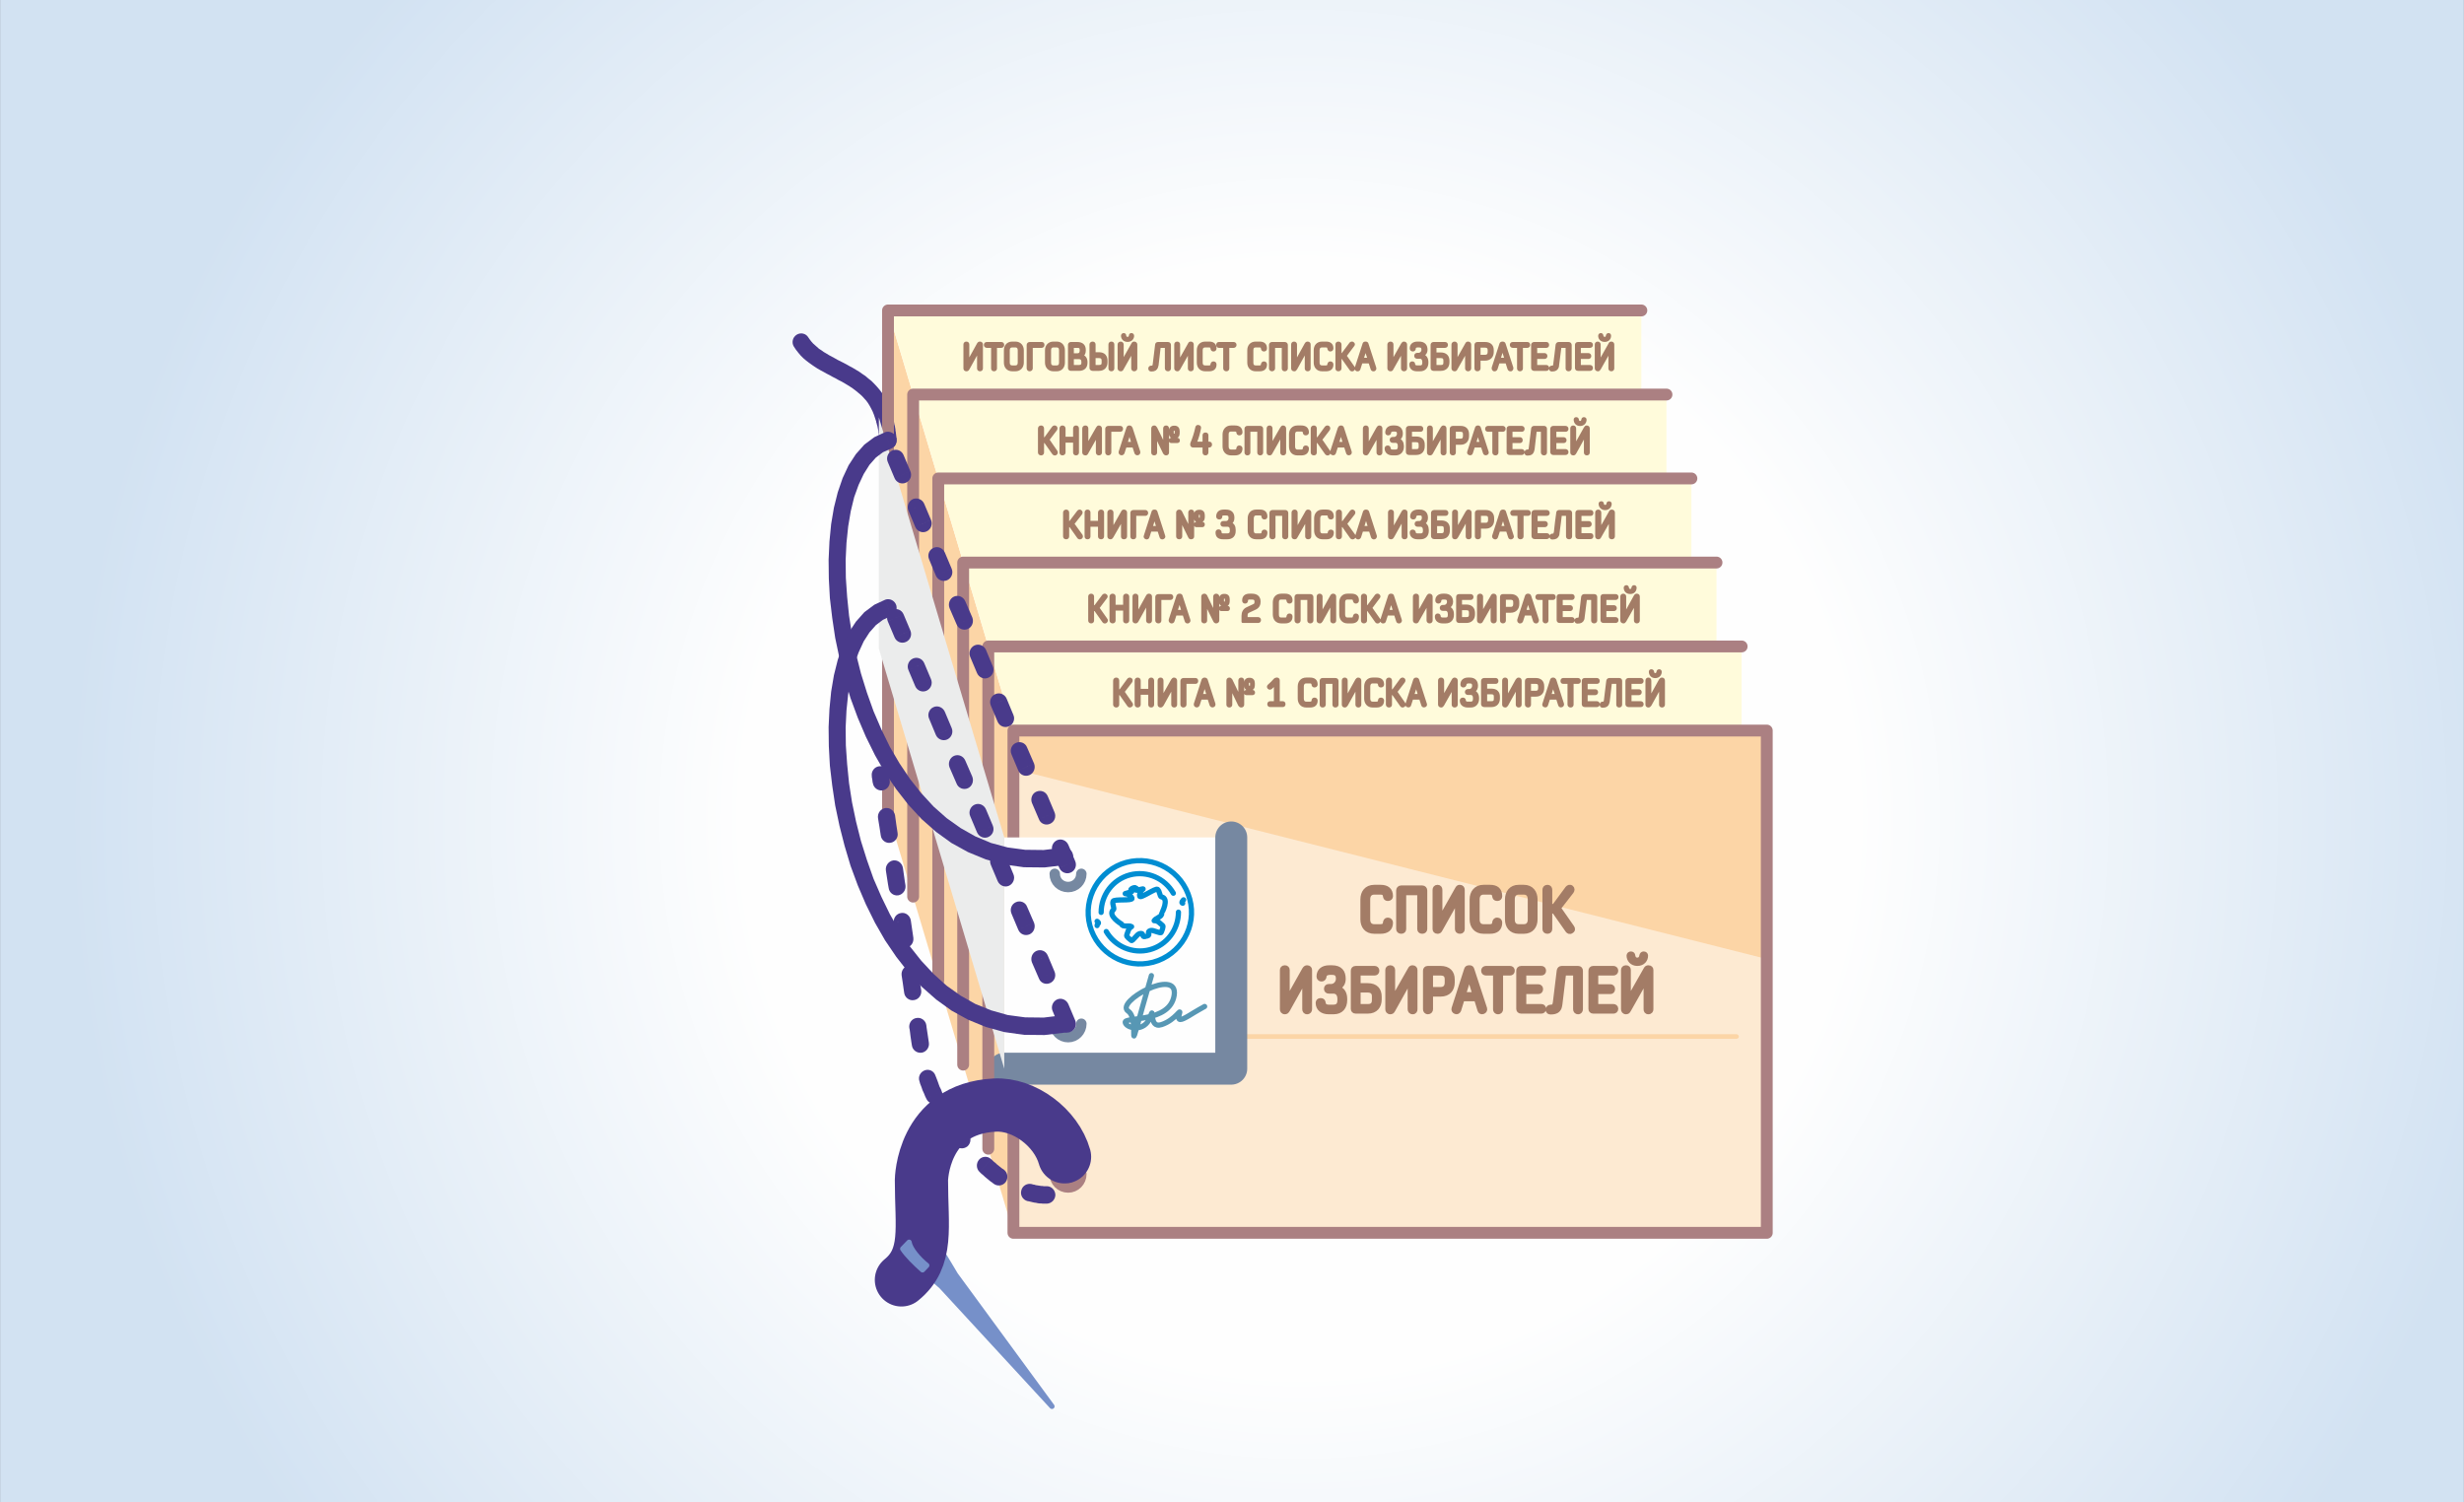 <?xml version="1.0" encoding="UTF-8"?>
<!DOCTYPE svg PUBLIC "-//W3C//DTD SVG 1.0//EN" "http://www.w3.org/TR/2001/REC-SVG-20010904/DTD/svg10.dtd">
<!-- Creator: CorelDRAW X7 -->
<svg xmlns="http://www.w3.org/2000/svg" xml:space="preserve" width="115.711mm" height="70.556mm" version="1.0" style="shape-rendering:geometricPrecision; text-rendering:geometricPrecision; image-rendering:optimizeQuality; fill-rule:evenodd; clip-rule:evenodd"
viewBox="0 0 11571 7056"
 xmlns:xlink="http://www.w3.org/1999/xlink">
 <rect x="0" y="0" width="11571" height="7056" fill="#333333" stroke="none"/>
 <defs>
  <style type="text/css">
   <![CDATA[
    .str6 {stroke:#A37C66;stroke-width:19.08;stroke-linecap:round;stroke-linejoin:round}
    .str7 {stroke:#A37C66;stroke-width:11.6;stroke-linecap:round;stroke-linejoin:round}
    .str4 {stroke:#7688A1;stroke-width:150;stroke-linecap:round;stroke-linejoin:round}
    .str9 {stroke:#493A8B;stroke-width:250;stroke-linecap:round;stroke-linejoin:round}
    .str5 {stroke:#AB8082;stroke-width:49.06;stroke-linecap:round;stroke-linejoin:round}
    .str3 {stroke:#7688A1;stroke-width:49.06;stroke-linecap:round;stroke-linejoin:round}
    .str8 {stroke:#7690C9;stroke-width:24.53;stroke-linecap:round;stroke-linejoin:round}
    .str1 {stroke:#5797B4;stroke-width:24.53;stroke-linecap:round;stroke-linejoin:round}
    .str2 {stroke:#008DD2;stroke-width:24.53;stroke-linecap:round;stroke-linejoin:round}
    .str0 {stroke:#AB8082;stroke-width:55.6;stroke-linecap:round;stroke-linejoin:round}
    .fil4 {fill:none}
    .fil9 {fill:none;fill-rule:nonzero}
    .fil6 {fill:#FEFEFE}
    .fil10 {fill:#EBECEC}
    .fil2 {fill:#FFFBDB}
    .fil3 {fill:#FDEAD2}
    .fil1 {fill:#FCD5A6}
    .fil11 {fill:#7690C9}
    .fil5 {fill:#FCD5A6;fill-rule:nonzero}
    .fil8 {fill:#A37C66;fill-rule:nonzero}
    .fil7 {fill:#493A8B;fill-rule:nonzero}
    .fil0 {fill:url(#id0)}
   ]]>
  </style>
  <radialGradient id="id0" gradientUnits="userSpaceOnUse" cx="6103.05" cy="3845.28" r="5785.57" fx="6103.05" fy="3845.28">
   <stop offset="0" style="stop-color:#FEFEFE"/>
   <stop offset="0.451" style="stop-color:#FEFEFE"/>
   <stop offset="1" style="stop-color:#D2E2F2"/>
  </radialGradient>
 </defs>
 <g id="Layer_x0020_1">
  <g id="_581199356464">
   <path class="fil0" d="M0 0l11571 0 0 7056 -11571 0 0 -7056z"/>
   <path class="fil1" d="M4759 5790l0 -2359 -589 -1973 0 2358 589 1974z"/>
   <path class="fil2" d="M8179 3431l-3420 0 -589 -1973 3538 0 0 395 118 0 0 394 117 0 0 395 118 0 0 394 118 0 0 395z"/>
   <path class="fil3" d="M8297 5790l-3538 0c0,-884 0,-1476 0,-2359l3538 0 0 2359z"/>
   <path class="fil1" d="M4759 3431l3538 0 0 1073 -3538 -893c6,-93 0,-118 0,-180z"/>
   <path class="fil4 str0" d="M8297 5790l-3538 0c0,-884 0,-1476 0,-2359l3538 0 0 2359z"/>
   <g>
    <path class="fil5" d="M4909 4879c-6,0 -12,-5 -12,-11 0,-6 6,-11 12,-11l0 22zm3245 0l-3245 0 0 -22 3245 0 0 22zm0 -22c6,0 12,5 12,11 0,6 -6,11 -12,11l0 -22z"/>
   </g>
   <path class="fil6" d="M4716 3933l1066 0 0 1086 -1066 0 0 -1086z"/>
   <path class="fil4 str1" d="M5407 4582c-140,485 -44,210 -109,167 -65,-43 236,-208 216,-75 -20,132 -236,100 -230,128 6,28 91,47 116,-23 26,-71 -12,55 55,33 67,-22 94,-84 83,-49 -10,35 8,29 44,8 35,-22 75,-44 75,-44"/>
   <path class="fil4 str2" d="M5290 4050c129,-34 262,42 297,172 35,129 -42,262 -172,297 -129,34 -262,-42 -297,-172 -34,-129 43,-262 172,-297zm-119 235c0,-80 53,-154 135,-176 81,-21 164,16 204,86m24 89c0,80 -53,154 -134,176 -82,22 -165,-16 -205,-85m184 23c-21,6 -3,-20 -28,-13 -12,3 -32,36 -38,32 -6,-5 -25,-18 -22,-25 6,-15 7,-31 23,-40 -11,-8 -44,4 -47,-12 0,0 -69,-40 -38,-68 6,-5 -7,-25 -2,-39 4,-12 92,-1 89,-14 -2,-6 -11,-20 -32,-22 -3,0 19,-5 31,-10 3,-1 -6,-9 -4,-10 4,-4 5,-5 11,-7m236 56c0,0 -14,14 -4,16m-402 105c-1,-9 15,-10 0,-20m235 69c21,-6 -8,-19 17,-26 12,-3 46,16 49,9 3,-7 12,-28 7,-32 -13,-10 -22,-24 -40,-23 6,-12 39,-19 35,-34 0,-1 39,-70 -1,-78 -8,-2 -7,-25 -18,-35 -9,-8 -81,45 -84,32 -2,-5 0,-22 16,-34 3,-2 -19,4 -32,6 -2,0 1,-11 -1,-11 -6,-1 -7,-2 -13,0"/>
   <path class="fil4 str3" d="M4953 4808c0,35 28,63 63,63 34,0 62,-28 62,-63"/>
   <path class="fil4 str3" d="M4953 4104c0,35 28,62 63,62 34,0 62,-27 62,-62"/>
   <path class="fil4 str4" d="M4716 5019l1066 0 0 -1086"/>
   <path class="fil4 str5" d="M4953 5514c0,35 28,63 63,63 34,0 62,-28 62,-63"/>
   <g>
    <path class="fil7" d="M4210 2067c1,23 -16,42 -38,42 -22,1 -41,-16 -42,-39l80 -3zm-106 -119l75 -29 0 0 3 8 3 7 2 7 2 7 2 7 2 7 2 7 1 7 2 6 1 6 1 6 2 6 1 6 1 6 1 5 0 5 1 5 1 4 0 5 1 4 0 4 1 3 0 4 0 3 1 3 0 2 0 2 0 2 0 1 0 2 0 1 0 0 -80 3 0 0 0 0 0 -1 0 -1 0 -1 0 -2 0 -1 -1 -3 0 -2 0 -3 0 -3 -1 -3 0 -3 -1 -4 0 -4 -1 -4 -1 -4 0 -5 -1 -5 -1 -5 -1 -5 -1 -5 -1 -5 -2 -6 -1 -5 -2 -6 -1 -6 -2 -6 -2 -6 -2 -6 -2 -6 -2 -6 0 0zm0 0c-8,-22 3,-45 24,-53 21,-8 44,3 51,24l-75 29zm-376 -320l68 -43 7 10 7 9 8 9 9 8 9 8 10 9 11 7 11 8 12 7 13 8 13 7 13 7 14 8 14 7 14 7 15 8 14 8 15 8 15 9 15 9 14 10 15 10 14 12 14 11 13 13 13 14 12 14 12 16 11 17 10 18 9 18 7 20 -75 29 -6 -15 -7 -14 -7 -13 -8 -13 -8 -11 -10 -11 -9 -10 -11 -10 -11 -9 -11 -9 -12 -9 -12 -8 -13 -8 -13 -8 -14 -8 -14 -7 -14 -8 -14 -7 -14 -8 -14 -7 -14 -8 -15 -8 -14 -8 -14 -9 -13 -9 -14 -10 -13 -10 -13 -11 -12 -12 -11 -13 -11 -14 -10 -15zm0 0c-12,-19 -6,-44 13,-56 19,-12 44,-6 55,13l-68 43z"/>
   </g>
   <path class="fil8 str6" d="M6454 4350c-21,0 -29,-14 -29,-32l0 -94c0,-18 8,-32 29,-32l29 0c13,0 20,5 21,17 1,7 4,13 13,13 10,0 15,-6 15,-13 0,-31 -19,-44 -49,-44l-29 0c-38,0 -56,27 -56,59l0 94c0,32 18,58 56,58l29 0c30,0 49,-13 49,-43 0,-7 -5,-14 -15,-14 -9,0 -12,7 -13,14 -1,12 -8,17 -21,17l-29 0zm211 -155l0 168c0,7 4,13 14,13 9,0 14,-6 14,-13l0 -181c0,-7 -5,-14 -14,-14l-99 0c-9,0 -14,7 -14,14l0 181c0,7 5,13 14,13 10,0 14,-6 14,-13l0 -168 71 0zm177 168c0,7 4,13 14,13 10,0 13,-6 13,-13l0 -184c0,-7 -4,-14 -14,-14 -5,0 -9,2 -13,10l-79 140 0 0c1,-5 1,-12 1,-20l0 -116c0,-7 -4,-14 -13,-14 -10,0 -14,7 -14,14l0 184c0,7 4,13 14,13 6,0 10,-2 14,-10l78 -139 1 0c-1,5 -2,12 -2,20l0 116zm125 -13c-20,0 -28,-14 -28,-32l0 -94c0,-18 8,-32 28,-32l30 0c12,0 19,5 20,17 1,7 4,13 14,13 10,0 14,-6 14,-13 0,-31 -18,-44 -48,-44l-30 0c-37,0 -56,27 -56,59l0 94c0,32 19,58 56,58l30 0c30,0 48,-13 48,-43 0,-7 -4,-14 -14,-14 -10,0 -13,7 -14,14 -1,12 -8,17 -20,17l-30 0zm137 -126c0,-18 8,-32 28,-32l24 0c20,0 28,14 28,32l0 94c0,18 -8,32 -28,32l-24 0c-20,0 -28,-14 -28,-32l0 -94zm107 0c0,-32 -18,-59 -55,-59l-24 0c-37,0 -55,27 -55,59l0 94c0,32 18,58 55,58l24 0c37,0 55,-26 55,-58l0 -94zm173 131l-63 -90 60 -77c5,-7 5,-15 -1,-20 -7,-6 -15,-3 -20,3l-62 84 -18 0 0 -76c0,-7 -4,-14 -13,-14 -10,0 -14,7 -14,14l0 184c0,7 4,13 14,13 9,0 13,-6 13,-13l0 -82 18 0 63 90c4,5 11,9 19,3 9,-5 8,-13 4,-19zm-1259 385c0,7 4,14 13,14 10,0 14,-7 14,-14l0 -184c0,-7 -4,-13 -14,-13 -5,0 -9,2 -14,10l-78 139 0 0c0,-5 1,-12 1,-20l0 -116c0,-7 -4,-13 -13,-13 -10,0 -14,6 -14,13l0 184c0,7 4,14 14,14 6,0 9,-2 14,-10l78 -140 0 0c0,6 -1,13 -1,21l0 115zm158 -143c0,17 -13,34 -33,34l-10 0c-7,0 -13,4 -13,13 0,9 6,13 13,13l21 0c21,0 29,16 29,34l0 6c0,19 -7,31 -29,31l-22 0c-11,0 -22,-5 -23,-18 -1,-7 -4,-13 -14,-13 -10,0 -14,6 -14,13 0,28 21,44 51,44l24 0c36,0 54,-24 54,-57l0 -6c0,-25 -11,-46 -34,-51 20,-9 27,-25 27,-43 0,-33 -16,-54 -55,-54l-13 0c-30,0 -50,15 -50,43 0,7 4,14 14,14 10,0 13,-7 14,-14 0,-11 12,-17 25,-17l10 0c20,0 28,8 28,28zm140 30l-43 0 0 -55 75 0c7,0 13,-4 13,-13 0,-9 -6,-13 -13,-13l-88 0c-10,0 -14,6 -14,13l0 179c0,7 4,13 14,13l56 0c38,0 56,-25 56,-57l0 -13c0,-33 -18,-54 -56,-54zm29 70c0,18 -8,28 -28,28l-44 0 0 -73 43 0c20,0 29,10 29,27l0 18zm168 43c0,7 4,14 14,14 10,0 13,-7 13,-14l0 -184c0,-7 -4,-13 -14,-13 -5,0 -9,2 -13,10l-79 139 0 0c0,-5 1,-12 1,-20l0 -116c0,-7 -4,-13 -13,-13 -10,0 -14,6 -14,13l0 184c0,7 4,14 14,14 6,0 10,-2 14,-10l78 -140 1 0c-1,6 -2,13 -2,21l0 115zm100 -95l0 -73 45 0c21,0 29,10 29,28l0 14c0,18 -8,31 -29,31l-45 0zm45 26c38,0 57,-24 57,-57l0 -14c0,-33 -19,-54 -57,-54l-60 0c-9,0 -13,6 -13,13l0 181c0,7 4,14 14,14 9,0 14,-7 14,-14l0 -69 45 0zm167 22l16 52c2,7 9,11 17,8 8,-3 11,-10 9,-17l-60 -183c-2,-7 -5,-10 -13,-10l-2 0c-8,0 -12,3 -14,10l-59 183c-2,7 1,14 9,17 7,3 14,-1 17,-8l16 -52 64 0zm-37 -88c2,-7 3,-10 5,-17l0 0c1,7 2,10 4,17l20 64 -49 0 20 -64zm140 149c10,0 14,-7 14,-14l0 -168 42 0c7,0 13,-4 13,-13 0,-9 -6,-13 -13,-13l-113 0c-6,0 -13,4 -13,13 0,9 7,13 13,13l43 0 0 168c0,7 4,14 14,14zm203 -3c7,0 13,-4 13,-13 0,-9 -6,-13 -13,-13l-80 0 0 -66 66 0c7,0 13,-4 13,-14 0,-8 -6,-13 -13,-13l-66 0 0 -60 80 0c7,0 13,-4 13,-13 0,-9 -6,-13 -13,-13l-94 0c-10,0 -14,6 -14,13l0 179c0,7 4,13 14,13l94 0zm90 -37c2,-17 17,-142 17,-142l52 0 0 168c0,7 4,14 14,14 9,0 13,-7 13,-14l0 -181c0,-7 -4,-13 -13,-13l-77 0c-8,0 -13,5 -14,13 -1,9 -17,137 -18,148 -1,7 -2,11 -4,14 -3,6 -8,7 -16,7 -7,0 -14,5 -14,14 0,10 7,13 14,13 25,0 36,-8 42,-22 2,-6 3,-11 4,-19zm249 37c6,0 13,-4 13,-13 0,-9 -7,-13 -13,-13l-81 0 0 -66 67 0c6,0 12,-4 12,-14 0,-8 -6,-13 -12,-13l-67 0 0 -60 81 0c6,0 13,-4 13,-13 0,-9 -7,-13 -13,-13l-95 0c-9,0 -13,6 -13,13l0 179c0,7 4,13 13,13l95 0zm112 -224c27,0 41,-19 41,-39 0,-6 -5,-10 -11,-10 -6,0 -10,4 -11,10 -1,11 -8,19 -19,19 -11,0 -18,-8 -19,-19 0,-6 -5,-10 -11,-10 -6,0 -11,4 -11,10 0,20 15,39 41,39zm39 213c0,7 3,14 13,14 10,0 14,-7 14,-14l0 -184c0,-7 -4,-13 -14,-13 -6,0 -10,2 -14,10l-79 139 0 0c1,-5 1,-12 1,-20l0 -116c0,-7 -3,-13 -13,-13 -10,0 -14,6 -14,13l0 184c0,7 4,14 14,14 6,0 10,-2 14,-10l79 -140 0 0c-1,6 -1,13 -1,21l0 115z"/>
   <path class="fil8 str7" d="M5313 3304l-38 -55 36 -47c3,-4 3,-9 0,-12 -5,-4 -10,-2 -13,2l-37 51 -11 0 0 -46c0,-5 -2,-9 -8,-9 -6,0 -9,4 -9,9l0 112c0,4 3,8 9,8 6,0 8,-4 8,-8l0 -50 11 0 38 54c3,4 7,6 12,2 5,-3 5,-8 2,-11zm101 -107c0,-5 -2,-9 -8,-9 -6,0 -8,4 -8,9l0 44 -47 0 0 -44c0,-5 -2,-9 -9,-9 -5,0 -8,4 -8,9l0 112c0,4 3,8 8,8 6,0 9,-4 9,-8l0 -52 47 0 0 52c0,4 2,8 8,8 6,0 8,-4 8,-8l0 -112zm92 112c0,4 2,8 8,8 6,0 8,-4 8,-8l0 -112c0,-5 -3,-9 -9,-9 -3,0 -5,2 -8,6l-48 85 0 0c1,-3 1,-7 1,-12l0 -70c0,-5 -2,-9 -8,-9 -6,0 -8,4 -8,9l0 112c0,4 2,8 8,8 4,0 6,-2 9,-6l47 -85 0 0c0,3 0,7 0,12l0 71zm52 -119c-6,0 -9,4 -9,8l0 111c0,4 3,8 8,8 6,0 9,-4 9,-8l0 -103 48 0c4,0 7,-2 7,-8 0,-5 -3,-8 -7,-8l-56 0zm118 90l10 31c2,4 6,7 11,5 4,-1 6,-6 5,-10l-36 -112c-1,-3 -4,-6 -9,-6l0 0c-5,0 -8,3 -9,6l-36 112c-1,4 1,9 5,10 5,2 9,-1 11,-5l10 -31 38 0zm-22 -54c1,-4 2,-6 3,-10l0 0c1,4 1,6 3,10l12 39 -30 0 12 -39zm167 38c0,5 1,10 1,13l0 0 -40 -83c-3,-4 -5,-6 -9,-6 -6,0 -8,4 -8,9l0 112c0,4 2,8 8,8 6,0 8,-4 8,-8l0 -68c0,-5 -1,-10 -1,-13l0 0 40 83c3,4 5,6 9,6 6,0 8,-4 8,-8l0 -112c0,-5 -2,-9 -8,-9 -6,0 -8,4 -8,9l0 67zm45 -38c-5,0 -7,-3 -7,-8l0 -9c0,-5 2,-8 7,-8l3 0c5,0 7,3 7,8l0 9c0,5 -2,8 -7,8l-3 0zm3 12c12,0 18,-8 18,-19l0 -11c0,-11 -6,-19 -18,-19l-3 0c-12,0 -18,8 -18,19l0 11c0,11 6,19 18,19l3 0zm12 21c4,0 7,-2 7,-6 0,-5 -3,-7 -7,-7l-27 0c-4,0 -7,2 -7,7 0,4 3,6 7,6l27 0zm113 -71c-3,0 -5,2 -7,3 -8,10 -18,19 -29,29 -3,3 -4,7 0,11 4,4 8,2 11,0 7,-6 13,-12 19,-19l0 87 -23 0c-4,0 -8,2 -8,8 0,6 4,8 8,8l58 0c5,0 8,-2 8,-8 0,-6 -3,-8 -8,-8l-19 0 0 -102c0,-5 -1,-9 -7,-9l-3 0zm140 113c-12,0 -17,-9 -17,-20l0 -57c0,-11 5,-20 17,-20l18 0c8,0 12,4 13,11 0,4 2,8 8,8 6,0 9,-4 9,-8 0,-19 -11,-27 -30,-27l-18 0c-22,0 -34,16 -34,36l0 57c0,20 12,36 34,36l18 0c19,0 30,-8 30,-27 0,-4 -3,-8 -9,-8 -6,0 -8,4 -8,8 -1,8 -5,11 -13,11l-18 0zm129 -95l0 103c0,4 2,8 8,8 6,0 9,-4 9,-8l0 -111c0,-4 -3,-8 -9,-8l-60 0c-6,0 -8,4 -8,8l0 111c0,4 2,8 8,8 6,0 9,-4 9,-8l0 -103 43 0zm108 103c0,4 2,8 8,8 6,0 8,-4 8,-8l0 -112c0,-5 -2,-9 -9,-9 -3,0 -5,2 -8,6l-47 85 -1 0c1,-3 1,-7 1,-12l0 -70c0,-5 -2,-9 -8,-9 -6,0 -8,4 -8,9l0 112c0,4 2,8 8,8 4,0 6,-2 9,-6l47 -85 0 0c0,3 0,7 0,12l0 71zm75 -8c-12,0 -17,-9 -17,-20l0 -57c0,-11 5,-20 17,-20l18 0c8,0 12,4 13,11 0,4 2,8 8,8 6,0 9,-4 9,-8 0,-19 -11,-27 -30,-27l-18 0c-22,0 -34,16 -34,36l0 57c0,20 12,36 34,36l18 0c19,0 30,-8 30,-27 0,-4 -3,-8 -9,-8 -6,0 -8,4 -8,8 -1,8 -5,11 -13,11l-18 0zm148 3l-38 -55 36 -47c3,-4 3,-9 0,-12 -4,-4 -10,-2 -13,2l-37 51 -11 0 0 -46c0,-5 -2,-9 -8,-9 -6,0 -9,4 -9,9l0 112c0,4 3,8 9,8 6,0 8,-4 8,-8l0 -50 11 0 38 54c3,4 7,6 12,2 5,-3 5,-8 2,-11zm76 -24l10 31c1,4 5,7 10,5 5,-1 7,-6 5,-10l-36 -112c-1,-3 -3,-6 -8,-6l-1 0c-5,0 -7,3 -8,6l-36 112c-2,4 0,9 5,10 5,2 9,-1 10,-5l10 -31 39 0zm-22 -54c1,-4 1,-6 2,-10l0 0c1,4 2,6 3,10l12 39 -30 0 13 -39zm175 83c0,4 2,8 8,8 6,0 9,-4 9,-8l0 -112c0,-5 -3,-9 -9,-9 -3,0 -6,2 -8,6l-48 85 0 0c0,-3 1,-7 1,-12l0 -70c0,-5 -3,-9 -8,-9 -7,0 -9,4 -9,9l0 112c0,4 3,8 9,8 3,0 5,-2 8,-6l48 -85 0 0c-1,3 -1,7 -1,12l0 71zm96 -88c0,11 -8,21 -20,21l-6 0c-4,0 -8,3 -8,8 0,5 4,8 8,8l13 0c12,0 17,9 17,20l0 4c0,11 -4,19 -17,19l-14 0c-7,0 -13,-3 -14,-11 0,-4 -2,-8 -8,-8 -6,0 -9,4 -9,8 0,17 13,27 31,27l15 0c21,0 33,-15 33,-35l0 -4c0,-15 -7,-27 -21,-31 12,-5 16,-15 16,-26 0,-19 -9,-33 -33,-33l-8 0c-18,0 -30,9 -30,27 0,4 2,8 8,8 6,0 8,-4 9,-8 0,-7 7,-11 15,-11l6 0c12,0 17,5 17,17zm85 19l-26 0 0 -34 46 0c4,0 7,-2 7,-8 0,-5 -3,-8 -7,-8l-54 0c-6,0 -9,4 -9,8l0 109c0,4 3,8 9,8l34 0c23,0 34,-15 34,-35l0 -8c0,-20 -11,-32 -34,-32zm17 42c0,11 -4,17 -17,17l-26 0 0 -44 26 0c12,0 17,6 17,16l0 11zm103 27c0,4 2,8 8,8 6,0 8,-4 8,-8l0 -112c0,-5 -2,-9 -8,-9 -4,0 -6,2 -9,6l-47 85 0 0c0,-3 0,-7 0,-12l0 -70c0,-5 -2,-9 -8,-9 -6,0 -8,4 -8,9l0 112c0,4 2,8 9,8 3,0 5,-2 8,-6l47 -85 1 0c-1,3 -1,7 -1,12l0 71zm60 -59l0 -44 28 0c12,0 17,6 17,17l0 9c0,11 -5,18 -17,18l-28 0zm28 16c23,0 34,-15 34,-34l0 -9c0,-20 -11,-33 -34,-33l-36 0c-6,0 -9,4 -9,8l0 111c0,4 3,8 9,8 6,0 8,-4 8,-8l0 -43 28 0zm101 14l10 31c1,4 6,7 10,5 5,-1 7,-6 6,-10l-36 -112c-2,-3 -4,-6 -9,-6l-1 0c-5,0 -7,3 -8,6l-36 112c-2,4 0,9 5,10 5,2 9,-1 10,-5l10 -31 39 0zm-22 -54c1,-4 2,-6 3,-10l0 0c1,4 1,6 2,10l13 39 -30 0 12 -39zm85 91c6,0 8,-4 8,-8l0 -103 26 0c4,0 8,-2 8,-8 0,-5 -4,-8 -8,-8l-69 0c-4,0 -7,3 -7,8 0,6 3,8 7,8l26 0 0 103c0,4 3,8 9,8zm123 -2c4,0 8,-2 8,-8 0,-5 -4,-8 -8,-8l-49 0 0 -40 41 0c4,0 8,-3 8,-8 0,-6 -4,-8 -8,-8l-41 0 0 -37 49 0c4,0 8,-2 8,-8 0,-5 -4,-8 -8,-8l-57 0c-6,0 -8,4 -8,8l0 109c0,4 2,8 8,8l57 0zm55 -23c1,-10 10,-86 10,-86l32 0 0 103c0,4 2,8 8,8 6,0 8,-4 8,-8l0 -111c0,-4 -2,-8 -8,-8l-46 0c-6,0 -8,4 -9,8 -1,6 -10,83 -11,90 -1,4 -1,7 -2,9 -2,3 -5,4 -10,4 -4,0 -8,3 -8,9 0,6 4,8 8,8 15,0 22,-5 25,-14 2,-4 2,-7 3,-12zm151 23c4,0 8,-2 8,-8 0,-5 -4,-8 -8,-8l-49 0 0 -40 40 0c4,0 8,-3 8,-8 0,-6 -4,-8 -8,-8l-40 0 0 -37 49 0c4,0 8,-2 8,-8 0,-5 -4,-8 -8,-8l-57 0c-6,0 -9,4 -9,8l0 109c0,4 3,8 9,8l57 0zm68 -136c17,0 25,-12 25,-24 0,-4 -3,-6 -6,-6 -4,0 -7,2 -7,6 -1,7 -5,12 -12,12 -6,0 -11,-5 -11,-12 -1,-4 -3,-6 -7,-6 -4,0 -6,2 -6,6 0,12 8,24 24,24zm24 130c0,4 2,8 8,8 6,0 8,-4 8,-8l0 -112c0,-5 -2,-9 -8,-9 -4,0 -6,2 -9,6l-47 85 -1 0c1,-3 1,-7 1,-12l0 -70c0,-5 -2,-9 -8,-9 -6,0 -8,4 -8,9l0 112c0,4 2,8 8,8 4,0 6,-2 9,-6l47 -85 0 0c0,3 0,7 0,12l0 71z"/>
   <path class="fil8 str7" d="M5195 2909l-38 -54 36 -48c4,-4 4,-8 0,-11 -4,-4 -9,-2 -12,1l-38 51 -11 0 0 -46c0,-4 -2,-8 -8,-8 -6,0 -8,4 -8,8l0 112c0,4 2,8 8,8 6,0 8,-4 8,-8l0 -50 11 0 39 55c2,3 6,5 11,2 5,-4 5,-9 2,-12zm102 -107c0,-4 -3,-8 -9,-8 -5,0 -8,4 -8,8l0 44 -47 0 0 -44c0,-4 -2,-8 -8,-8 -6,0 -9,4 -9,8l0 112c0,4 3,8 9,8 6,0 8,-4 8,-8l0 -52 47 0 0 52c0,4 2,8 8,8 6,0 9,-4 9,-8l0 -112zm91 112c0,4 2,8 8,8 6,0 8,-4 8,-8l0 -112c0,-4 -2,-8 -8,-8 -4,0 -6,1 -9,6l-47 85 0 0c0,-4 0,-8 0,-13l0 -70c0,-4 -2,-8 -8,-8 -6,0 -8,4 -8,8l0 112c0,4 2,8 8,8 4,0 6,-1 9,-6l47 -85 1 0c-1,3 -1,8 -1,12l0 71zm53 -118c-7,0 -10,3 -10,8l0 110c0,4 3,8 9,8 6,0 8,-4 8,-8l0 -102 48 0c4,0 8,-3 8,-8 0,-6 -4,-8 -7,-8l-56 0zm118 89l10 31c1,5 5,7 10,6 5,-2 7,-6 5,-11l-36 -111c-1,-4 -3,-6 -8,-6l-1 0c-5,0 -7,2 -9,6l-36 111c-1,5 1,9 6,11 4,1 9,-1 10,-6l10 -31 39 0zm-23 -54c2,-4 2,-6 3,-10l0 0c1,4 2,6 3,10l12 39 -30 0 12 -39zm167 39c0,4 1,9 1,13l0 0 -40 -83c-2,-4 -5,-6 -8,-6 -7,0 -9,4 -9,8l0 112c0,4 2,8 8,8 6,0 8,-4 8,-8l0 -68c0,-5 0,-10 -1,-13l0 0 41 83c2,4 5,6 8,6 6,0 9,-4 9,-8l0 -112c0,-4 -3,-8 -9,-8 -5,0 -8,4 -8,8l0 68zm45 -39c-5,0 -6,-3 -6,-8l0 -9c0,-5 1,-8 6,-8l3 0c5,0 7,3 7,8l0 9c0,5 -2,8 -7,8l-3 0zm3 12c13,0 18,-8 18,-19l0 -10c0,-11 -5,-19 -18,-19l-3 0c-12,0 -18,8 -18,19l0 10c0,11 6,19 18,19l3 0zm13 21c3,0 6,-1 6,-6 0,-5 -3,-7 -6,-7l-28 0c-4,0 -6,2 -6,7 0,5 2,6 6,6l28 0zm89 26c0,-8 3,-14 9,-17l32 -15c16,-7 20,-20 20,-32l0 0c0,-21 -12,-32 -35,-32l-11 0c-18,0 -29,8 -29,26 0,5 2,9 8,9 6,0 8,-4 8,-9 0,-7 5,-10 13,-10l11 0c13,0 18,5 18,16l0 0c0,9 -2,14 -10,17l-30 14c-14,6 -21,19 -21,35l0 28 72 0c4,0 8,-2 8,-8 0,-5 -4,-8 -8,-8l-55 0 0 -14zm164 16c-13,0 -17,-9 -17,-20l0 -57c0,-11 4,-19 17,-19l18 0c7,0 12,3 12,10 1,5 3,9 8,9 7,0 9,-4 9,-9 0,-18 -11,-26 -29,-26l-18 0c-23,0 -34,16 -34,35l0 57c0,20 11,36 34,36l18 0c18,0 29,-8 29,-26 0,-5 -2,-9 -9,-9 -5,0 -7,4 -8,9 0,7 -5,10 -12,10l-18 0zm128 -94l0 102c0,4 2,8 8,8 6,0 9,-4 9,-8l0 -110c0,-5 -3,-8 -9,-8l-60 0c-5,0 -8,3 -8,8l0 110c0,4 3,8 8,8 6,0 9,-4 9,-8l0 -102 43 0zm108 102c0,4 2,8 8,8 6,0 8,-4 8,-8l0 -112c0,-4 -2,-8 -8,-8 -4,0 -6,1 -9,6l-47 85 0 0c0,-4 0,-8 0,-13l0 -70c0,-4 -2,-8 -8,-8 -6,0 -8,4 -8,8l0 112c0,4 2,8 9,8 3,0 5,-1 8,-6l47 -85 1 0c-1,3 -1,8 -1,12l0 71zm75 -8c-12,0 -17,-9 -17,-20l0 -57c0,-11 5,-19 17,-19l19 0c7,0 11,3 12,10 1,5 3,9 8,9 6,0 9,-4 9,-9 0,-18 -11,-26 -29,-26l-19 0c-22,0 -33,16 -33,35l0 57c0,20 11,36 33,36l19 0c18,0 29,-8 29,-26 0,-5 -3,-9 -9,-9 -5,0 -7,4 -8,9 -1,7 -5,10 -12,10l-19 0zm148 3l-38 -54 36 -48c4,-4 4,-8 0,-11 -4,-4 -9,-2 -12,1l-38 51 -10 0 0 -46c0,-4 -3,-8 -9,-8 -6,0 -8,4 -8,8l0 112c0,4 2,8 8,8 6,0 9,-4 9,-8l0 -50 10 0 39 55c2,3 6,5 11,2 5,-4 5,-9 2,-12zm76 -24l10 31c1,5 5,7 10,6 5,-2 7,-6 5,-11l-36 -111c-1,-4 -3,-6 -8,-6l-1 0c-5,0 -7,2 -8,6l-36 111c-2,5 0,9 5,11 5,1 9,-1 10,-6l10 -31 39 0zm-22 -54c1,-4 2,-6 3,-10l0 0c1,4 1,6 2,10l13 39 -30 0 12 -39zm175 83c0,4 3,8 8,8 7,0 9,-4 9,-8l0 -112c0,-4 -3,-8 -9,-8 -3,0 -5,1 -8,6l-48 85 0 0c0,-4 1,-8 1,-13l0 -70c0,-4 -2,-8 -8,-8 -6,0 -9,4 -9,8l0 112c0,4 3,8 9,8 3,0 6,-1 8,-6l48 -85 0 0c0,3 -1,8 -1,12l0 71zm96 -87c0,10 -8,20 -20,20l-6 0c-4,0 -8,3 -8,8 0,6 4,8 8,8l13 0c12,0 17,10 17,21l0 4c0,11 -4,18 -17,18l-13 0c-7,0 -14,-3 -15,-10 0,-5 -2,-9 -8,-9 -6,0 -8,4 -8,9 0,16 12,26 30,26l15 0c22,0 33,-15 33,-34l0 -4c0,-15 -7,-28 -21,-31 12,-6 17,-16 17,-26 0,-20 -10,-33 -34,-33l-7 0c-19,0 -31,9 -31,26 0,5 3,9 9,9 5,0 8,-4 8,-9 0,-7 7,-10 15,-10l6 0c12,0 17,5 17,17zm85 18l-26 0 0 -33 46 0c4,0 8,-3 8,-8 0,-6 -4,-8 -8,-8l-54 0c-6,0 -8,3 -8,8l0 108c0,4 2,8 8,8l34 0c23,0 35,-15 35,-34l0 -8c0,-20 -12,-33 -35,-33zm18 42c0,11 -5,17 -17,17l-27 0 0 -44 26 0c13,0 18,6 18,17l0 10zm102 27c0,4 3,8 8,8 6,0 9,-4 9,-8l0 -112c0,-4 -3,-8 -9,-8 -3,0 -6,1 -8,6l-48 85 0 0c0,-4 1,-8 1,-13l0 -70c0,-4 -3,-8 -8,-8 -6,0 -9,4 -9,8l0 112c0,4 3,8 9,8 3,0 6,-1 8,-6l48 -85 0 0c0,3 -1,8 -1,12l0 71zm60 -58l0 -45 28 0c13,0 18,7 18,17l0 9c0,11 -5,19 -18,19l-28 0zm28 16c23,0 35,-15 35,-35l0 -9c0,-20 -12,-32 -35,-32l-36 0c-6,0 -8,3 -8,8l0 110c0,4 2,8 8,8 6,0 8,-4 8,-8l0 -42 28 0zm101 13l10 31c2,5 6,7 11,6 4,-2 6,-6 5,-11l-36 -111c-1,-4 -4,-6 -9,-6l0 0c-5,0 -8,2 -9,6l-36 111c-1,5 1,9 5,11 5,1 9,-1 11,-6l10 -31 38 0zm-22 -54c1,-4 2,-6 3,-10l0 0c1,4 2,6 3,10l12 39 -30 0 12 -39zm85 91c6,0 8,-4 8,-8l0 -102 26 0c5,0 8,-3 8,-8 0,-6 -3,-8 -8,-8l-68 0c-4,0 -8,2 -8,8 0,5 4,8 8,8l26 0 0 102c0,4 2,8 8,8zm124 -2c4,0 7,-2 7,-8 0,-5 -3,-8 -7,-8l-49 0 0 -40 40 0c4,0 8,-2 8,-8 0,-5 -4,-8 -8,-8l-40 0 0 -36 49 0c4,0 7,-3 7,-8 0,-6 -3,-8 -7,-8l-58 0c-6,0 -8,3 -8,8l0 108c0,4 2,8 8,8l58 0zm54 -22c1,-10 11,-86 11,-86l31 0 0 102c0,4 2,8 8,8 6,0 9,-4 9,-8l0 -110c0,-5 -3,-8 -9,-8l-46 0c-5,0 -8,3 -9,8 0,5 -10,83 -11,90 0,4 -1,7 -2,8 -2,4 -5,5 -10,5 -4,0 -8,2 -8,8 0,6 4,8 8,8 16,0 22,-5 26,-14 1,-3 2,-7 2,-11zm151 22c4,0 8,-2 8,-8 0,-5 -4,-8 -8,-8l-49 0 0 -40 41 0c4,0 8,-2 8,-8 0,-5 -4,-8 -8,-8l-41 0 0 -36 49 0c4,0 8,-3 8,-8 0,-6 -4,-8 -8,-8l-57 0c-6,0 -8,3 -8,8l0 108c0,4 2,8 8,8l57 0zm69 -136c16,0 24,-11 24,-24 0,-3 -2,-6 -6,-6 -4,0 -6,3 -7,7 0,6 -5,11 -11,11 -7,0 -11,-5 -12,-11 0,-4 -3,-7 -6,-7 -4,0 -7,3 -7,6 0,13 8,24 25,24zm23 130c0,4 2,8 8,8 6,0 8,-4 8,-8l0 -112c0,-4 -2,-8 -8,-8 -4,0 -6,1 -9,6l-47 85 0 0c0,-4 0,-8 0,-13l0 -70c0,-4 -2,-8 -8,-8 -6,0 -8,4 -8,8l0 112c0,4 3,8 9,8 3,0 5,-1 8,-6l48 -85 0 0c-1,3 -1,8 -1,12l0 71z"/>
   <path class="fil8 str7" d="M5078 2514l-39 -54 37 -47c3,-4 3,-9 -1,-12 -4,-4 -9,-2 -12,2l-38 50 -10 0 0 -46c0,-4 -3,-8 -8,-8 -6,0 -9,4 -9,8l0 112c0,5 3,8 9,8 5,0 8,-3 8,-8l0 -49 11 0 38 54c2,3 7,5 12,2 5,-3 4,-8 2,-12zm101 -107c0,-4 -3,-8 -8,-8 -6,0 -9,4 -9,8l0 45 -47 0 0 -45c0,-4 -2,-8 -8,-8 -6,0 -8,4 -8,8l0 112c0,5 2,8 8,8 6,0 8,-3 8,-8l0 -51 47 0 0 51c0,5 3,8 9,8 5,0 8,-3 8,-8l0 -112zm91 112c0,5 2,8 8,8 6,0 9,-3 9,-8l0 -112c0,-4 -3,-8 -9,-8 -3,0 -6,1 -8,6l-48 85 0 0c0,-3 1,-7 1,-12l0 -71c0,-4 -3,-8 -8,-8 -6,0 -9,4 -9,8l0 112c0,5 3,8 9,8 3,0 5,-1 8,-6l48 -84 0 0c0,3 -1,7 -1,12l0 70zm53 -118c-7,0 -9,4 -9,8l0 110c0,5 2,8 8,8 6,0 8,-3 8,-8l0 -102 48 0c4,0 8,-2 8,-8 0,-5 -4,-8 -7,-8l-56 0zm118 90l10 31c1,4 5,7 10,5 5,-2 7,-6 5,-10l-36 -112c-1,-4 -3,-6 -8,-6l-1 0c-5,0 -7,2 -8,6l-36 112c-2,4 0,8 5,10 5,2 9,-1 10,-5l10 -31 39 0zm-22 -54c1,-4 2,-6 2,-10l1 0c1,4 1,6 2,10l12 39 -29 0 12 -39zm167 38c0,5 0,10 1,13l0 0 -41 -83c-2,-4 -5,-6 -8,-6 -6,0 -9,4 -9,8l0 112c0,5 3,8 9,8 5,0 8,-3 8,-8l0 -67c0,-5 -1,-10 -1,-13l0 0 40 82c2,5 5,6 8,6 7,0 9,-3 9,-8l0 -112c0,-4 -2,-8 -8,-8 -6,0 -8,4 -8,8l0 68zm45 -38c-6,0 -7,-3 -7,-8l0 -9c0,-5 1,-8 7,-8l2 0c6,0 7,3 7,8l0 9c0,5 -1,8 -7,8l-2 0zm3 12c12,0 18,-9 18,-19l0 -11c0,-11 -6,-19 -18,-19l-3 0c-13,0 -19,8 -19,19l0 11c0,10 6,19 19,19l3 0zm12 21c4,0 6,-2 6,-7 0,-4 -2,-6 -6,-6l-28 0c-3,0 -6,2 -6,6 0,5 3,7 6,7l28 0zm151 18c0,-15 -6,-26 -19,-30 8,-5 13,-13 13,-25l0 -2c0,-20 -11,-32 -34,-32l-10 0c-18,0 -30,8 -30,27 0,4 3,8 9,8 6,0 8,-4 8,-8 0,-8 5,-11 13,-11l10 0c12,0 18,5 18,16l0 2c0,12 -7,20 -20,20l-10 0c-5,0 -8,2 -8,7 0,6 3,8 8,8l18 0c13,0 18,8 18,20l0 6c0,11 -6,17 -18,17l-19 0c-8,0 -13,-3 -13,-10 0,-5 -3,-9 -9,-9 -6,0 -8,4 -8,9 0,19 11,26 30,26l19 0c23,0 34,-13 34,-33l0 -6zm102 23c-12,0 -17,-8 -17,-19l0 -57c0,-11 5,-20 17,-20l18 0c8,0 12,3 13,11 0,4 2,8 8,8 6,0 8,-4 8,-8 0,-19 -11,-27 -29,-27l-18 0c-23,0 -34,16 -34,36l0 57c0,19 11,35 34,35l18 0c18,0 29,-8 29,-26 0,-4 -2,-8 -8,-8 -6,0 -8,4 -8,8 -1,7 -5,10 -13,10l-18 0zm128 -94l0 102c0,5 3,8 9,8 5,0 8,-3 8,-8l0 -110c0,-4 -3,-8 -8,-8l-60 0c-6,0 -9,4 -9,8l0 110c0,5 3,8 9,8 6,0 8,-3 8,-8l0 -102 43 0zm108 102c0,5 3,8 8,8 6,0 9,-3 9,-8l0 -112c0,-4 -3,-8 -9,-8 -3,0 -6,1 -8,6l-48 85 0 0c0,-3 1,-7 1,-12l0 -71c0,-4 -3,-8 -8,-8 -6,0 -9,4 -9,8l0 112c0,5 3,8 9,8 3,0 6,-1 8,-6l48 -84 0 0c0,3 -1,7 -1,12l0 70zm76 -8c-12,0 -17,-8 -17,-19l0 -57c0,-11 5,-20 17,-20l18 0c8,0 12,3 12,11 1,4 3,8 9,8 6,0 8,-4 8,-8 0,-19 -11,-27 -29,-27l-18 0c-23,0 -34,16 -34,36l0 57c0,19 11,35 34,35l18 0c18,0 29,-8 29,-26 0,-4 -2,-8 -8,-8 -6,0 -8,4 -9,8 0,7 -4,10 -12,10l-18 0zm148 3l-39 -54 37 -47c3,-4 3,-9 -1,-12 -4,-4 -9,-2 -12,2l-37 50 -11 0 0 -46c0,-4 -3,-8 -8,-8 -6,0 -9,4 -9,8l0 112c0,5 3,8 9,8 5,0 8,-3 8,-8l0 -49 11 0 38 54c2,3 7,5 12,2 5,-3 4,-8 2,-12zm75 -23l10 31c2,4 6,7 11,5 4,-2 6,-6 5,-10l-36 -112c-1,-4 -4,-6 -9,-6l0 0c-5,0 -8,2 -9,6l-36 112c-1,4 1,8 5,10 5,2 9,-1 11,-5l10 -31 38 0zm-22 -54c1,-4 2,-6 3,-10l0 0c1,4 1,6 3,10l12 39 -30 0 12 -39zm176 82c0,5 2,8 8,8 6,0 8,-3 8,-8l0 -112c0,-4 -2,-8 -8,-8 -4,0 -6,1 -9,6l-47 85 -1 0c1,-3 1,-7 1,-12l0 -71c0,-4 -2,-8 -8,-8 -6,0 -8,4 -8,8l0 112c0,5 2,8 8,8 4,0 6,-1 9,-6l47 -84 0 0c0,3 0,7 0,12l0 70zm95 -87c0,11 -7,21 -19,21l-7 0c-4,0 -8,2 -8,7 0,6 4,8 8,8l13 0c13,0 18,10 18,21l0 4c0,11 -4,18 -18,18l-13 0c-7,0 -14,-3 -14,-10 -1,-4 -3,-8 -9,-8 -6,0 -8,4 -8,8 0,17 13,26 31,26l14 0c22,0 33,-14 33,-34l0 -4c0,-15 -7,-28 -20,-31 12,-5 16,-15 16,-26 0,-20 -10,-33 -33,-33l-8 0c-18,0 -31,9 -31,27 0,4 3,8 9,8 6,0 8,-4 8,-8 0,-7 8,-11 15,-11l7 0c12,0 16,5 16,17zm86 18l-26 0 0 -33 45 0c4,0 8,-2 8,-8 0,-5 -4,-8 -8,-8l-53 0c-6,0 -9,4 -9,8l0 108c0,5 3,9 9,9l34 0c23,0 34,-15 34,-35l0 -8c0,-20 -11,-33 -34,-33zm17 43c0,11 -5,17 -17,17l-26 0 0 -45 26 0c12,0 17,6 17,17l0 11zm103 26c0,5 2,8 8,8 6,0 8,-3 8,-8l0 -112c0,-4 -3,-8 -9,-8 -3,0 -5,1 -8,6l-48 85 0 0c1,-3 1,-7 1,-12l0 -71c0,-4 -2,-8 -8,-8 -6,0 -8,4 -8,8l0 112c0,5 2,8 8,8 4,0 6,-1 9,-6l47 -84 0 0c0,3 0,7 0,12l0 70zm60 -58l0 -44 28 0c12,0 17,6 17,17l0 9c0,10 -5,18 -17,18l-28 0zm28 16c23,0 34,-15 34,-34l0 -9c0,-20 -11,-33 -34,-33l-37 0c-5,0 -8,4 -8,8l0 110c0,5 3,8 8,8 6,0 9,-3 9,-8l0 -42 28 0zm101 14l10 31c1,4 5,7 10,5 5,-2 7,-6 5,-10l-36 -112c-1,-4 -3,-6 -8,-6l-1 0c-5,0 -7,2 -9,6l-36 112c-1,4 1,8 6,10 4,2 9,-1 10,-5l10 -31 39 0zm-22 -54c1,-4 1,-6 2,-10l0 0c1,4 2,6 3,10l12 39 -30 0 13 -39zm84 90c6,0 9,-3 9,-8l0 -102 26 0c4,0 8,-2 8,-8 0,-5 -4,-8 -8,-8l-69 0c-4,0 -8,3 -8,8 0,6 4,8 8,8l26 0 0 102c0,5 3,8 8,8zm124 -1c4,0 8,-3 8,-8 0,-6 -4,-8 -8,-8l-49 0 0 -40 40 0c4,0 8,-3 8,-9 0,-5 -4,-8 -8,-8l-40 0 0 -36 49 0c4,0 8,-2 8,-8 0,-5 -4,-8 -8,-8l-57 0c-6,0 -9,4 -9,8l0 108c0,5 3,9 9,9l57 0zm54 -23c2,-10 11,-86 11,-86l31 0 0 102c0,5 3,8 9,8 5,0 8,-3 8,-8l0 -110c0,-4 -3,-8 -8,-8l-47 0c-5,0 -8,3 -8,8 -1,5 -11,83 -11,90 -1,4 -2,7 -3,9 -1,3 -4,4 -10,4 -4,0 -8,3 -8,8 0,6 4,8 8,8 16,0 22,-5 26,-14 1,-3 2,-6 2,-11zm152 23c4,0 7,-3 7,-8 0,-6 -3,-8 -7,-8l-49 0 0 -40 40 0c4,0 8,-3 8,-9 0,-5 -4,-8 -8,-8l-40 0 0 -36 49 0c4,0 7,-2 7,-8 0,-5 -3,-8 -7,-8l-58 0c-6,0 -8,4 -8,8l0 108c0,5 2,9 8,9l58 0zm68 -136c16,0 25,-12 25,-24 0,-4 -3,-6 -7,-6 -4,0 -6,2 -6,6 -1,7 -5,11 -12,11 -7,0 -11,-4 -12,-11 0,-4 -2,-6 -6,-6 -4,0 -7,2 -7,6 0,12 9,24 25,24zm23 129c0,5 3,8 8,8 6,0 9,-3 9,-8l0 -112c0,-4 -3,-8 -9,-8 -3,0 -6,1 -8,6l-48 85 0 0c0,-3 1,-7 1,-12l0 -71c0,-4 -3,-8 -8,-8 -6,0 -9,4 -9,8l0 112c0,5 3,8 9,8 3,0 6,-1 8,-6l48 -84 0 0c0,3 -1,7 -1,12l0 70z"/>
   <path class="fil8 str7" d="M4960 2120l-38 -55 36 -47c3,-4 3,-9 0,-12 -5,-4 -10,-2 -13,2l-37 51 -11 0 0 -46c0,-5 -2,-9 -8,-9 -6,0 -9,4 -9,9l0 112c0,4 3,8 9,8 6,0 8,-4 8,-8l0 -50 11 0 38 54c3,4 7,6 12,3 5,-4 4,-9 2,-12zm101 -107c0,-5 -2,-9 -8,-9 -6,0 -8,4 -8,9l0 44 -47 0 0 -44c0,-5 -3,-9 -9,-9 -5,0 -8,4 -8,9l0 112c0,4 3,8 8,8 6,0 9,-4 9,-8l0 -52 47 0 0 52c0,4 2,8 8,8 6,0 8,-4 8,-8l0 -112zm91 112c0,4 3,8 8,8 7,0 9,-4 9,-8l0 -112c0,-5 -3,-9 -9,-9 -3,0 -5,2 -8,7l-48 84 0 0c1,-3 1,-7 1,-12l0 -70c0,-5 -2,-9 -8,-9 -6,0 -9,4 -9,9l0 112c0,4 3,8 9,8 3,0 6,-1 8,-6l48 -85 0 0c0,3 -1,7 -1,12l0 71zm53 -119c-6,0 -9,4 -9,8l0 111c0,4 3,8 8,8 6,0 9,-4 9,-8l0 -103 47 0c5,0 8,-2 8,-8 0,-5 -3,-8 -7,-8l-56 0zm118 90l10 31c2,4 6,7 11,5 4,-1 6,-6 5,-10l-36 -111c-2,-4 -4,-7 -9,-7l-1 0c-5,0 -7,3 -8,7l-36 111c-1,4 1,9 5,10 5,2 9,-1 11,-5l10 -31 38 0zm-22 -54c1,-4 2,-6 3,-10l0 0c1,4 1,6 3,10l12 39 -30 0 12 -39zm167 38c0,5 1,10 1,13l0 0 -40 -82c-3,-5 -5,-7 -9,-7 -6,0 -8,4 -8,9l0 112c0,4 2,8 8,8 6,0 8,-4 8,-8l0 -68c0,-5 -1,-10 -1,-13l0 0 40 83c3,4 5,6 9,6 6,0 8,-4 8,-8l0 -112c0,-5 -2,-9 -8,-9 -6,0 -8,4 -8,9l0 67zm45 -38c-5,0 -7,-3 -7,-8l0 -9c0,-5 2,-8 7,-8l3 0c5,0 6,3 6,8l0 9c0,5 -1,8 -6,8l-3 0zm3 12c12,0 18,-8 18,-19l0 -11c0,-11 -6,-19 -18,-19l-3 0c-12,0 -18,8 -18,19l0 11c0,11 6,19 18,19l3 0zm12 21c4,0 7,-2 7,-6 0,-5 -3,-7 -7,-7l-27 0c-4,0 -7,2 -7,7 0,4 3,6 7,6l27 0zm125 49c0,5 2,9 8,9 6,0 8,-4 8,-9l0 -28 9 0c5,0 8,-3 8,-8 0,-6 -3,-8 -8,-8l-9 0 0 -35c0,-5 -2,-8 -8,-8 -6,0 -8,3 -8,8l0 35 -39 0c9,-21 16,-46 20,-68 1,-4 1,-9 -5,-10 -6,-2 -9,1 -10,6 -6,28 -14,52 -23,73 -1,3 -1,5 -1,7 0,5 3,8 8,8l50 0 0 28zm128 -7c-12,0 -17,-9 -17,-20l0 -57c0,-11 5,-19 17,-19l18 0c8,0 12,3 13,10 0,4 2,8 8,8 6,0 9,-4 9,-8 0,-19 -11,-27 -30,-27l-18 0c-22,0 -34,17 -34,36l0 57c0,20 12,36 34,36l18 0c19,0 30,-8 30,-27 0,-4 -3,-8 -9,-8 -6,0 -8,4 -8,8 -1,8 -5,11 -13,11l-18 0zm129 -95l0 103c0,4 2,8 8,8 6,0 8,-4 8,-8l0 -111c0,-4 -2,-8 -8,-8l-60 0c-6,0 -8,4 -8,8l0 111c0,4 2,8 8,8 6,0 8,-4 8,-8l0 -103 44 0zm108 103c0,4 2,8 8,8 6,0 8,-4 8,-8l0 -112c0,-5 -3,-9 -9,-9 -3,0 -5,2 -8,7l-48 84 0 0c1,-3 1,-7 1,-12l0 -70c0,-5 -2,-9 -8,-9 -6,0 -8,4 -8,9l0 112c0,4 2,8 8,8 3,0 6,-1 8,-6l48 -85 0 0c0,3 0,7 0,12l0 71zm75 -8c-12,0 -17,-9 -17,-20l0 -57c0,-11 5,-19 17,-19l18 0c8,0 12,3 13,10 0,4 2,8 8,8 6,0 9,-4 9,-8 0,-19 -12,-27 -30,-27l-18 0c-23,0 -34,17 -34,36l0 57c0,20 11,36 34,36l18 0c18,0 30,-8 30,-27 0,-4 -3,-8 -9,-8 -6,0 -8,4 -8,8 -1,8 -5,11 -13,11l-18 0zm148 3l-38 -55 36 -47c3,-4 3,-9 0,-12 -5,-4 -10,-2 -13,2l-37 51 -11 0 0 -46c0,-5 -2,-9 -8,-9 -6,0 -9,4 -9,9l0 112c0,4 3,8 9,8 6,0 8,-4 8,-8l0 -50 11 0 38 54c3,4 7,6 12,3 5,-4 5,-9 2,-12zm76 -24l10 31c1,4 5,7 10,5 5,-1 6,-6 5,-10l-36 -111c-1,-4 -3,-7 -8,-7l-1 0c-5,0 -7,3 -9,7l-36 111c-1,4 1,9 6,10 4,2 9,-1 10,-5l10 -31 39 0zm-23 -54c2,-4 2,-6 3,-10l0 0c1,4 2,6 3,10l12 39 -30 0 12 -39zm176 83c0,4 2,8 8,8 6,0 8,-4 8,-8l0 -112c0,-5 -2,-9 -8,-9 -4,0 -6,2 -9,7l-47 84 0 0c0,-3 0,-7 0,-12l0 -70c0,-5 -2,-9 -8,-9 -6,0 -8,4 -8,9l0 112c0,4 3,8 9,8 3,0 5,-1 8,-6l48 -85 0 0c-1,3 -1,7 -1,12l0 71zm96 -88c0,11 -8,21 -20,21l-6 0c-5,0 -8,3 -8,8 0,5 3,8 8,8l13 0c12,0 17,9 17,20l0 4c0,11 -4,19 -17,19l-14 0c-7,0 -13,-3 -14,-11 0,-4 -3,-8 -8,-8 -6,0 -9,4 -9,8 0,17 13,27 31,27l15 0c21,0 33,-15 33,-35l0 -4c0,-14 -7,-27 -21,-31 12,-5 16,-15 16,-26 0,-19 -9,-33 -33,-33l-8 0c-18,0 -30,10 -30,27 0,4 2,8 8,8 6,0 8,-4 8,-8 1,-7 8,-10 16,-10l6 0c12,0 17,5 17,16zm85 19l-26 0 0 -34 46 0c4,0 7,-2 7,-8 0,-5 -3,-8 -7,-8l-54 0c-6,0 -9,4 -9,8l0 109c0,4 3,8 9,8l34 0c23,0 34,-15 34,-35l0 -8c0,-20 -11,-32 -34,-32zm17 42c0,11 -4,17 -17,17l-26 0 0 -44 26 0c12,0 17,6 17,17l0 10zm103 27c0,4 2,8 8,8 6,0 8,-4 8,-8l0 -112c0,-5 -2,-9 -8,-9 -4,0 -6,2 -9,7l-47 84 0 0c0,-3 0,-7 0,-12l0 -70c0,-5 -2,-9 -8,-9 -6,0 -8,4 -8,9l0 112c0,4 2,8 8,8 4,0 6,-1 9,-6l47 -85 1 0c-1,3 -1,7 -1,12l0 71zm60 -59l0 -44 28 0c12,0 17,6 17,17l0 9c0,11 -5,18 -17,18l-28 0zm28 17c23,0 34,-15 34,-35l0 -9c0,-20 -11,-33 -34,-33l-36 0c-6,0 -9,4 -9,8l0 111c0,4 3,8 9,8 6,0 8,-4 8,-8l0 -42 28 0zm101 13l10 31c1,4 5,7 10,5 5,-1 7,-6 5,-10l-36 -111c-1,-4 -3,-7 -8,-7l-1 0c-5,0 -7,3 -8,7l-36 111c-2,4 0,9 5,10 5,2 9,-1 10,-5l10 -31 39 0zm-22 -54c1,-4 2,-6 3,-10l0 0c1,4 1,6 2,10l12 39 -29 0 12 -39zm85 91c6,0 8,-4 8,-8l0 -103 26 0c4,0 8,-2 8,-8 0,-5 -4,-8 -8,-8l-69 0c-4,0 -8,3 -8,8 0,6 4,8 8,8l26 0 0 103c0,4 3,8 9,8zm123 -2c4,0 8,-2 8,-8 0,-5 -4,-8 -8,-8l-49 0 0 -40 41 0c4,0 7,-2 7,-8 0,-5 -3,-8 -7,-8l-41 0 0 -37 49 0c4,0 8,-2 8,-8 0,-5 -4,-8 -8,-8l-57 0c-6,0 -8,4 -8,8l0 109c0,4 2,8 8,8l57 0zm55 -22c1,-11 10,-87 10,-87l31 0 0 103c0,4 3,8 9,8 6,0 8,-4 8,-8l0 -111c0,-4 -2,-8 -8,-8l-47 0c-5,0 -8,4 -8,8 -1,6 -10,84 -11,90 -1,5 -1,7 -2,9 -2,3 -5,4 -10,4 -5,0 -8,3 -8,9 0,6 3,8 8,8 15,0 22,-5 25,-14 1,-4 2,-7 3,-11zm151 22c4,0 8,-2 8,-8 0,-5 -4,-8 -8,-8l-49 0 0 -40 40 0c4,0 8,-2 8,-8 0,-5 -4,-8 -8,-8l-40 0 0 -37 49 0c4,0 8,-2 8,-8 0,-5 -4,-8 -8,-8l-58 0c-5,0 -8,4 -8,8l0 109c0,4 3,8 8,8l58 0zm68 -136c17,0 25,-12 25,-24 0,-4 -3,-6 -7,-6 -3,0 -6,2 -6,6 -1,7 -5,12 -12,12 -6,0 -11,-5 -11,-12 -1,-4 -3,-6 -7,-6 -4,0 -6,2 -6,6 0,12 8,24 24,24zm24 130c0,4 2,8 8,8 6,0 8,-4 8,-8l0 -112c0,-5 -2,-9 -9,-9 -3,0 -5,2 -8,7l-47 84 -1 0c1,-3 1,-7 1,-12l0 -70c0,-5 -2,-9 -8,-9 -6,0 -8,4 -8,9l0 112c0,4 2,8 8,8 4,0 6,-1 9,-6l47 -85 0 0c0,3 0,7 0,12l0 71z"/>
   <path class="fil9 str0" d="M4170 3816c0,-883 0,-1475 0,-2358l3538 0"/>
   <path class="fil8 str7" d="M4594 1730c0,4 2,8 8,8 6,0 8,-4 8,-8l0 -112c0,-4 -2,-8 -8,-8 -4,0 -6,1 -9,6l-47 85 -1 0c1,-3 1,-8 1,-13l0 -70c0,-4 -2,-8 -8,-8 -6,0 -8,4 -8,8l0 112c0,4 2,8 8,8 4,0 6,-1 9,-6l47 -85 0 0c0,3 0,8 0,13l0 70zm74 8c6,0 8,-4 8,-8l0 -102 26 0c4,0 8,-3 8,-8 0,-6 -4,-8 -8,-8l-68 0c-4,0 -8,2 -8,8 0,5 4,8 8,8l26 0 0 102c0,4 2,8 8,8zm68 -93c0,-11 5,-19 18,-19l14 0c12,0 17,8 17,19l0 58c0,11 -5,19 -17,19l-14 0c-13,0 -18,-8 -18,-19l0 -58zm66 0c0,-19 -12,-35 -34,-35l-14 0c-23,0 -34,16 -34,35l0 58c0,19 11,35 34,35l14 0c22,0 34,-16 34,-35l0 -58zm34 -33c-6,0 -9,4 -9,8l0 110c0,4 3,8 8,8 6,0 9,-4 9,-8l0 -102 47 0c5,0 8,-3 8,-8 0,-6 -3,-8 -7,-8l-56 0zm94 33c0,-11 5,-19 17,-19l15 0c12,0 17,8 17,19l0 58c0,11 -5,19 -17,19l-15 0c-12,0 -17,-8 -17,-19l0 -58zm65 0c0,-19 -11,-35 -33,-35l-15 0c-22,0 -34,16 -34,35l0 58c0,19 12,35 34,35l15 0c22,0 33,-16 33,-35l0 -58zm42 36l30 0c12,0 17,8 17,19l0 4c0,10 -5,16 -17,16l-30 0 0 -39zm0 -16l0 -37 22 0c12,0 17,4 17,15l0 4c0,11 -5,18 -17,18l-22 0zm64 35c0,-15 -7,-25 -20,-30 8,-4 12,-12 12,-23l0 -4c0,-20 -12,-31 -34,-31l-30 0c-6,0 -8,4 -8,8l0 108c0,4 2,8 8,8l38 0c22,0 34,-12 34,-32l0 -4zm126 30l0 -112c0,-4 -2,-8 -8,-8 -6,0 -8,4 -8,8l0 112c0,4 2,8 8,8 6,0 8,-4 8,-8zm-66 -70l-22 0 0 -42c0,-4 -2,-8 -8,-8 -6,0 -9,4 -9,8l0 110c0,4 3,8 9,8l30 0c23,0 34,-15 34,-34l0 -8c0,-20 -10,-34 -34,-34zm18 44c0,10 -5,16 -18,16l-22 0 0 -44 22 0c12,0 18,6 18,17l0 11zm116 -104c16,0 25,-11 25,-23 0,-4 -3,-7 -7,-7 -4,0 -6,3 -6,7 -1,6 -5,11 -12,11 -7,0 -11,-5 -12,-11 0,-4 -2,-7 -6,-7 -4,0 -7,3 -7,7 0,12 9,23 25,23zm23 130c0,4 3,8 8,8 6,0 9,-4 9,-8l0 -112c0,-4 -3,-8 -9,-8 -3,0 -6,1 -8,6l-48 85 0 0c0,-3 1,-8 1,-13l0 -70c0,-4 -3,-8 -8,-8 -6,0 -9,4 -9,8l0 112c0,4 3,8 9,8 3,0 6,-1 8,-6l48 -85 0 0c0,3 -1,8 -1,13l0 70zm117 -16c1,-10 10,-86 10,-86l31 0 0 102c0,4 3,8 9,8 5,0 8,-4 8,-8l0 -110c0,-4 -3,-8 -8,-8l-47 0c-5,0 -8,3 -8,8 -1,5 -10,83 -11,90 -1,4 -1,7 -2,8 -2,4 -5,5 -10,5 -5,0 -9,2 -9,8 0,6 4,8 9,8 15,0 21,-5 25,-14 1,-3 2,-6 3,-11zm149 16c0,4 2,8 8,8 6,0 8,-4 8,-8l0 -112c0,-4 -2,-8 -8,-8 -4,0 -6,1 -8,6l-48 85 0 0c0,-3 0,-8 0,-13l0 -70c0,-4 -2,-8 -8,-8 -6,0 -8,4 -8,8l0 112c0,4 3,8 9,8 3,0 5,-1 8,-6l48 -85 0 0c-1,3 -1,8 -1,13l0 70zm76 -8c-13,0 -18,-8 -18,-19l0 -58c0,-11 5,-19 18,-19l18 0c7,0 12,3 12,10 1,5 3,9 8,9 7,0 9,-4 9,-9 0,-18 -11,-26 -29,-26l-18 0c-23,0 -34,16 -34,35l0 58c0,19 11,35 34,35l18 0c18,0 29,-8 29,-26 0,-5 -2,-9 -9,-9 -5,0 -7,4 -8,9 0,7 -5,10 -12,10l-18 0zm99 16c6,0 8,-4 8,-8l0 -102 26 0c4,0 8,-3 8,-8 0,-6 -4,-8 -8,-8l-69 0c-4,0 -7,2 -7,8 0,5 3,8 7,8l26 0 0 102c0,4 3,8 9,8zm138 -16c-13,0 -17,-8 -17,-19l0 -58c0,-11 4,-19 17,-19l18 0c7,0 12,3 12,10 1,5 3,9 8,9 7,0 9,-4 9,-9 0,-18 -11,-26 -29,-26l-18 0c-23,0 -34,16 -34,35l0 58c0,19 11,35 34,35l18 0c18,0 29,-8 29,-26 0,-5 -2,-9 -9,-9 -5,0 -7,4 -8,9 0,7 -5,10 -12,10l-18 0zm128 -94l0 102c0,4 2,8 8,8 6,0 9,-4 9,-8l0 -110c0,-4 -3,-8 -9,-8l-60 0c-5,0 -8,4 -8,8l0 110c0,4 3,8 8,8 6,0 9,-4 9,-8l0 -102 43 0zm108 102c0,4 2,8 8,8 6,0 8,-4 8,-8l0 -112c0,-4 -2,-8 -8,-8 -4,0 -6,1 -9,6l-47 85 0 0c0,-3 0,-8 0,-13l0 -70c0,-4 -2,-8 -8,-8 -6,0 -8,4 -8,8l0 112c0,4 2,8 9,8 3,0 5,-1 8,-6l47 -85 1 0c-1,3 -1,8 -1,13l0 70zm76 -8c-13,0 -18,-8 -18,-19l0 -58c0,-11 5,-19 18,-19l18 0c7,0 11,3 12,10 1,5 3,9 8,9 6,0 9,-4 9,-9 0,-18 -11,-26 -29,-26l-18 0c-23,0 -34,16 -34,35l0 58c0,19 11,35 34,35l18 0c18,0 29,-8 29,-26 0,-5 -3,-9 -9,-9 -5,0 -7,4 -8,9 -1,7 -5,10 -12,10l-18 0zm147 3l-38 -54 36 -48c4,-4 4,-8 0,-11 -4,-4 -9,-2 -12,1l-38 51 -10 0 0 -46c0,-4 -3,-8 -9,-8 -6,0 -8,4 -8,8l0 112c0,4 2,8 8,8 6,0 9,-4 9,-8l0 -50 10 0 39 55c2,3 6,5 11,2 5,-4 5,-8 2,-12zm76 -24l10 31c1,5 6,7 10,6 5,-2 7,-6 5,-11l-36 -111c-1,-4 -3,-6 -8,-6l-1 0c-5,0 -7,2 -8,6l-36 111c-2,5 0,9 5,11 5,1 9,-1 10,-6l10 -31 39 0zm-22 -54c1,-3 2,-5 3,-10l0 0c1,5 1,7 2,10l13 39 -30 0 12 -39zm175 83c0,4 3,8 8,8 7,0 9,-4 9,-8l0 -112c0,-4 -3,-8 -9,-8 -3,0 -5,1 -8,6l-48 85 0 0c0,-3 1,-8 1,-13l0 -70c0,-4 -2,-8 -8,-8 -6,0 -9,4 -9,8l0 112c0,4 3,8 9,8 3,0 6,-1 8,-6l48 -85 0 0c0,3 -1,8 -1,13l0 70zm96 -87c0,10 -8,20 -20,20l-6 0c-4,0 -8,3 -8,8 0,6 4,8 8,8l13 0c12,0 17,10 17,21l0 4c0,11 -4,18 -17,18l-13 0c-7,0 -14,-3 -15,-10 0,-5 -2,-9 -8,-9 -6,0 -8,4 -8,9 0,17 12,26 30,26l15 0c22,0 33,-15 33,-34l0 -4c0,-15 -7,-28 -21,-31 12,-6 17,-15 17,-26 0,-20 -10,-33 -34,-33l-7 0c-19,0 -31,9 -31,26 0,5 3,9 9,9 5,0 8,-4 8,-9 0,-7 7,-10 15,-10l6 0c12,0 17,5 17,17zm85 18l-26 0 0 -33 46 0c4,0 8,-3 8,-8 0,-6 -4,-8 -8,-8l-54 0c-6,0 -8,4 -8,8l0 108c0,4 2,8 8,8l34 0c23,0 35,-15 35,-34l0 -8c0,-20 -12,-33 -35,-33zm18 43c0,10 -5,16 -17,16l-27 0 0 -44 26 0c13,0 18,6 18,17l0 11zm102 26c0,4 3,8 8,8 6,0 9,-4 9,-8l0 -112c0,-4 -3,-8 -9,-8 -3,0 -6,1 -8,6l-48 85 0 0c0,-3 1,-8 1,-13l0 -70c0,-4 -3,-8 -8,-8 -6,0 -9,4 -9,8l0 112c0,4 3,8 9,8 3,0 6,-1 8,-6l48 -85 0 0c0,3 -1,8 -1,13l0 70zm61 -58l0 -45 27 0c13,0 18,7 18,17l0 9c0,11 -5,19 -18,19l-27 0zm27 16c23,0 35,-15 35,-35l0 -9c0,-20 -12,-32 -35,-32l-36 0c-6,0 -8,4 -8,8l0 110c0,4 2,8 8,8 6,0 9,-4 9,-8l0 -42 27 0zm101 13l10 31c2,5 6,7 11,6 4,-2 6,-6 5,-11l-36 -111c-1,-4 -4,-6 -9,-6l0 0c-5,0 -8,2 -9,6l-36 111c-1,5 1,9 5,11 5,1 9,-1 11,-6l10 -31 38 0zm-22 -54c2,-3 2,-5 3,-10l0 0c1,5 2,7 3,10l12 39 -30 0 12 -39zm85 91c6,0 8,-4 8,-8l0 -102 26 0c5,0 8,-3 8,-8 0,-6 -3,-8 -8,-8l-68 0c-4,0 -8,2 -8,8 0,5 4,8 8,8l26 0 0 102c0,4 2,8 8,8zm124 -2c4,0 7,-2 7,-8 0,-5 -3,-8 -7,-8l-49 0 0 -40 40 0c4,0 8,-2 8,-8 0,-5 -4,-8 -8,-8l-40 0 0 -36 49 0c4,0 7,-3 7,-8 0,-6 -3,-8 -7,-8l-58 0c-5,0 -8,4 -8,8l0 108c0,4 3,8 8,8l58 0zm54 -22c1,-10 11,-86 11,-86l31 0 0 102c0,4 2,8 8,8 6,0 9,-4 9,-8l0 -110c0,-4 -3,-8 -9,-8l-46 0c-5,0 -8,3 -9,8 0,5 -10,83 -11,90 0,4 -1,7 -2,8 -2,4 -5,5 -10,5 -4,0 -8,2 -8,8 0,6 4,8 8,8 16,0 22,-5 26,-14 1,-3 2,-6 2,-11zm151 22c4,0 8,-2 8,-8 0,-5 -4,-8 -8,-8l-49 0 0 -40 41 0c4,0 8,-2 8,-8 0,-5 -4,-8 -8,-8l-41 0 0 -36 49 0c4,0 8,-3 8,-8 0,-6 -4,-8 -8,-8l-57 0c-6,0 -8,4 -8,8l0 108c0,4 2,8 8,8l57 0zm69 -136c16,0 24,-11 24,-23 0,-4 -2,-7 -6,-7 -4,0 -6,3 -7,7 0,6 -5,11 -11,11 -7,0 -11,-5 -12,-11 0,-4 -3,-7 -6,-7 -4,0 -7,3 -7,7 0,12 8,23 25,23zm23 130c0,4 2,8 8,8 6,0 8,-4 8,-8l0 -112c0,-4 -2,-8 -8,-8 -4,0 -6,1 -8,6l-48 85 0 0c0,-3 0,-8 0,-13l0 -70c0,-4 -2,-8 -8,-8 -6,0 -8,4 -8,8l0 112c0,4 3,8 9,8 3,0 5,-1 8,-6l48 -85 0 0c-1,3 -1,8 -1,13l0 70z"/>
   <path class="fil9 str0" d="M4288 4211c0,-883 0,-1475 0,-2358l3538 0"/>
   <path class="fil9 str0" d="M4406 4606c0,-884 0,-1475 0,-2359l3537 0"/>
   <path class="fil9 str0" d="M4523 5000c0,-883 0,-1475 0,-2358l3538 0"/>
   <path class="fil9 str0" d="M4641 5395c0,-883 0,-1475 0,-2359l3538 0"/>
   <path class="fil10" d="M4716 3933l-589 -1973 0 1086 589 1973 0 -1086z"/>
   <g>
    <path class="fil7" d="M4158 2029c21,-6 44,6 51,27 6,22 -6,45 -27,52l-24 -79zm834 1952l14 81 -101 12 -97 -1 -92 -13 -87 -24 -83 -34 -78 -43 -72 -52 -68 -60 -62 -67 -57 -73 -53 -78 -47 -82 -43 -87 -38 -89 -34 -92 -28 -93 -24 -95 -20 -95 -14 -94 -11 -93 -5 -92 -1 -88 4 -86 8 -82 13 -77 18 -72 23 -67 28 -60 34 -52 40 -45 47 -35 52 -24 24 79 -36 16 -33 25 -30 34 -27 43 -24 51 -21 58 -16 66 -12 71 -8 77 -4 81 1 84 6 88 9 89 14 90 19 91 23 91 28 90 31 87 37 86 40 82 45 77 49 73 54 68 57 62 61 54 66 47 69 39 74 31 78 21 82 11 87 1 91 -11zm0 0c22,-4 43,11 47,34 4,22 -11,43 -33,47l-14 -81z"/>
   </g>
   <g>
    <path class="fil7" d="M4961 5444c-6,-21 6,-44 27,-51 21,-6 44,6 50,28l-77 23zm96 66l-80 7 0 0 0 -3 -1 -3 0 -3 -1 -3 0 -3 -1 -3 0 -3 -1 -4 -1 -3 0 -3 -1 -3 -1 -4 -1 -3 -1 -4 0 -3 -1 -3 -1 -3 -1 -4 -1 -3 -1 -3 -1 -3 0 -3 -1 -3 77 -23 1 3 1 3 1 4 1 3 1 3 0 4 1 3 1 4 1 4 1 4 1 4 1 4 1 4 1 4 1 4 1 4 0 4 1 4 1 5 0 4 1 4 1 4 0 5 0 0zm0 0c2,22 -14,42 -36,45 -22,2 -42,-15 -44,-38l80 -7zm-143 61c22,-1 41,17 42,40 0,22 -17,41 -40,42l-2 -82zm-89 70l20 -80 6 2 7 1 6 2 7 1 6 1 7 1 6 1 5 0 6 1 5 0 5 0 3 0 2 82 -4 0 -7 0 -8 0 -8 -1 -7 0 -8 -1 -9 -2 -8 -1 -9 -2 -8 -2 -9 -2 -6 -1zm0 0c-22,-6 -35,-28 -29,-50 5,-22 27,-35 49,-30l-20 80zm-111 -148c18,14 22,39 9,58 -13,18 -38,22 -56,9l47 -67zm-114 11l54 -60 2 1 5 5 5 5 5 4 5 4 5 5 5 4 5 4 5 4 5 4 5 4 5 3 3 2 -47 67 -4 -3 -5 -4 -6 -4 -5 -4 -6 -5 -5 -4 -6 -5 -6 -5 -5 -5 -6 -5 -6 -5 -5 -5 -2 -2zm0 0c-16,-15 -17,-41 -2,-58 14,-16 40,-18 56,-2l-54 60zm-52 -178c14,17 12,43 -5,58 -18,14 -43,12 -57,-5l62 -53zm-113 -16l66 -48 7 11 12 17 13 17 13 17 2 2 -62 53 -2 -3 -15 -19 -13 -18 -14 -19 -7 -10zm0 0c-13,-19 -9,-44 10,-58 18,-13 43,-8 56,10l-66 48zm-13 -185c10,20 1,45 -19,55 -20,9 -44,1 -53,-20l72 -35zm-104 -46l75 -27 4 10 5 13 5 14 5 14 7 14 3 8 -72 35 -5 -10 -6 -15 -7 -15 -5 -15 -6 -15 -3 -11zm0 0c-8,-21 3,-44 24,-52 21,-8 44,3 51,25l-75 27zm44 -181c3,22 -13,43 -34,46 -22,3 -43,-12 -46,-35l80 -11zm-92 -71l80 -12 1 9 5 33 4 27 2 14 -80 11 -2 -13 -4 -27 -4 -32 -2 -10zm0 0c-3,-22 12,-43 34,-46 22,-4 43,12 46,34l-80 12zm56 -176c3,22 -12,43 -34,46 -22,4 -43,-12 -46,-34l80 -12zm-92 -70l79 -12 5 33 8 49 -80 12 -7 -49 -5 -33zm0 0c-3,-23 12,-43 34,-47 22,-3 42,12 45,35l-79 12zm55 -177c3,23 -12,44 -34,47 -22,3 -42,-12 -46,-34l80 -13zm-92 -69l80 -13 8 55 4 27 -80 13 -4 -28 -8 -54zm0 0c-3,-23 12,-44 34,-47 22,-4 42,12 46,34l-80 13zm55 -177c3,22 -12,43 -34,47 -22,3 -42,-12 -45,-35l79 -12zm-92 -70l80 -12 1 7 8 57 3 18 -79 12 -3 -17 -9 -58 -1 -7zm0 0c-3,-22 12,-43 34,-47 22,-3 42,12 46,35l-80 12zm55 -176c4,22 -12,43 -33,46 -22,4 -43,-12 -46,-34l79 -12zm-92 -70l80 -13 6 44 6 39 -79 12 -6 -39 -7 -43zm0 0c-3,-23 12,-43 34,-47 22,-3 42,12 46,34l-80 13zm55 -177c4,23 -12,44 -34,47 -21,3 -42,-12 -45,-34l79 -13zm-84 -19l79 -13 1 4 1 10 3 17 0 1 -79 13 -1 -2 -2 -16 -2 -11 0 -3zm0 0c-4,-23 12,-44 33,-47 22,-4 43,12 46,34l-79 13z"/>
   </g>
   <path class="fil11 str8" d="M4940 6605l-453 -618c-27,-43 -113,-202 -168,-227 -61,-28 -113,20 -91,84 19,55 158,165 193,198l519 563zm-523 -636c-22,30 -189,-120 -139,-162 50,-42 173,144 139,162z"/>
   <path class="fil4 str9" d="M4999 5433c-39,-138 -190,-250 -327,-243 -342,17 -345,353 -345,353 0,222 34,364 -94,468"/>
   <path class="fil11 str8" d="M4239 5865c19,29 56,66 93,99l20 -21c-38,-30 -78,-77 -83,-109l-30 31z"/>
   <g>
    <path class="fil7" d="M5049 4044c9,21 0,45 -21,54 -20,9 -44,-1 -53,-21l74 -33zm-106 -44l74 -32 32 76 -74 33 -32 -77zm0 0c-9,-21 1,-45 21,-54 20,-9 44,1 53,22l-74 32zm9 -185c9,21 0,45 -21,54 -20,9 -44,0 -52,-21l73 -33zm-106 -44l74 -32 32 76 -73 33 -33 -77zm0 0c-8,-20 1,-45 21,-53 21,-9 44,0 53,21l-74 32zm10 -185c8,21 -1,45 -21,54 -21,9 -44,0 -53,-21l74 -33zm-106 -43l73 -33 33 76 -74 33 -32 -76zm0 0c-9,-21 0,-45 21,-54 20,-9 44,0 52,21l-73 33zm9 -185c9,20 -1,45 -21,53 -20,9 -44,0 -53,-21l74 -32zm-106 -44l74 -33 32 77 -74 32 -32 -76zm0 0c-9,-21 0,-45 21,-54 20,-9 44,0 53,21l-74 33zm9 -185c9,21 0,45 -21,54 -20,9 -44,-1 -53,-22l74 -32zm-106 -44l74 -33 32 77 -74 32 -32 -76zm0 0c-9,-21 1,-45 21,-54 21,-9 44,1 53,21l-74 33zm10 -185c8,21 -1,45 -21,54 -21,9 -45,-1 -53,-22l74 -32zm-107 -44l74 -32 33 76 -74 32 -33 -76zm0 0c-8,-21 1,-45 21,-54 21,-9 44,1 53,22l-74 32zm10 -185c9,21 -1,45 -21,54 -21,9 -44,-1 -53,-21l74 -33zm-106 -44l74 -32 32 76 -74 33 -32 -77zm0 0c-9,-21 0,-45 21,-54 20,-9 44,1 53,22l-74 32zm9 -185c9,21 -1,45 -21,54 -20,9 -44,0 -53,-21l74 -33zm-106 -44l74 -32 32 76 -74 33 -32 -77zm0 0c-9,-20 1,-45 21,-54 20,-8 44,1 53,22l-74 32zm9 -185c9,21 0,45 -21,54 -20,9 -44,0 -53,-21l74 -33zm-106 -43l74 -33 32 76 -74 33 -32 -76zm0 0c-9,-21 1,-45 21,-54 21,-9 44,0 53,21l-74 33z"/>
   </g>
   <g>
    <path class="fil7" d="M4158 2816c21,-7 44,5 51,27 6,22 -6,45 -27,51l-24 -78zm834 1952l14 81 -101 12 -97 -1 -92 -13 -87 -24 -83 -34 -78 -43 -72 -52 -68 -60 -62 -67 -57 -73 -53 -78 -47 -82 -43 -87 -38 -89 -34 -92 -28 -94 -24 -94 -20 -95 -14 -94 -11 -93 -5 -92 -1 -89 4 -85 8 -82 13 -77 18 -72 23 -67 28 -60 34 -52 40 -45 47 -35 52 -24 24 78 -36 17 -33 25 -30 34 -27 42 -24 52 -21 58 -16 66 -12 71 -8 77 -4 81 1 84 6 87 9 90 14 90 19 91 23 91 28 89 31 88 37 85 40 82 45 78 49 73 54 68 57 61 61 55 66 47 69 39 74 30 78 22 82 11 87 1 91 -11zm0 0c22,-4 43,11 47,33 4,23 -11,44 -33,48l-14 -81z"/>
   </g>
   <g>
    <path class="fil7" d="M5049 4792c9,21 0,45 -21,54 -20,9 -44,-1 -53,-21l74 -33zm-106 -44l74 -32 32 76 -74 33 -32 -77zm0 0c-9,-20 1,-45 21,-54 20,-9 44,1 53,22l-74 32zm9 -185c9,21 0,45 -21,54 -20,9 -44,0 -52,-21l73 -33zm-106 -43l74 -33 32 76 -73 33 -33 -76zm0 0c-8,-21 1,-45 21,-54 21,-9 44,0 53,21l-74 33zm10 -186c8,21 -1,45 -21,54 -21,9 -44,0 -53,-21l74 -33zm-106 -43l73 -33 33 76 -74 33 -32 -76zm0 0c-9,-21 0,-45 21,-54 20,-9 44,0 52,21l-73 33zm9 -185c9,20 -1,45 -21,54 -20,9 -44,-1 -53,-22l74 -32zm-106 -44l74 -33 32 77 -74 32 -32 -76zm0 0c-9,-21 0,-45 21,-54 20,-9 44,1 53,21l-74 33zm9 -185c9,21 0,45 -21,54 -20,9 -44,-1 -53,-22l74 -32zm-106 -44l74 -32 32 76 -74 32 -32 -76zm0 0c-9,-21 1,-45 21,-54 21,-9 44,1 53,22l-74 32zm10 -185c8,21 -1,45 -21,54 -21,9 -45,-1 -53,-22l74 -32zm-107 -44l74 -32 33 76 -74 32 -33 -76zm0 0c-8,-21 1,-45 21,-54 21,-9 44,1 53,22l-74 32zm10 -185c9,21 -1,45 -21,54 -21,9 -44,-1 -53,-21l74 -33zm-106 -44l74 -32 32 76 -74 33 -32 -77zm0 0c-9,-20 0,-45 21,-54 20,-9 44,1 53,22l-74 32zm9 -185c9,21 -1,45 -21,54 -20,9 -44,0 -53,-21l74 -33zm-106 -43l74 -33 32 76 -74 33 -32 -76zm0 0c-9,-21 1,-45 21,-54 20,-9 44,0 53,21l-74 33zm9 -186c9,21 0,45 -21,54 -20,9 -44,0 -53,-21l74 -33zm-106 -43l74 -33 32 76 -74 33 -32 -76zm0 0c-9,-21 1,-45 21,-54 21,-9 44,0 53,21l-74 33z"/>
   </g>
  </g>
 </g>
</svg>
